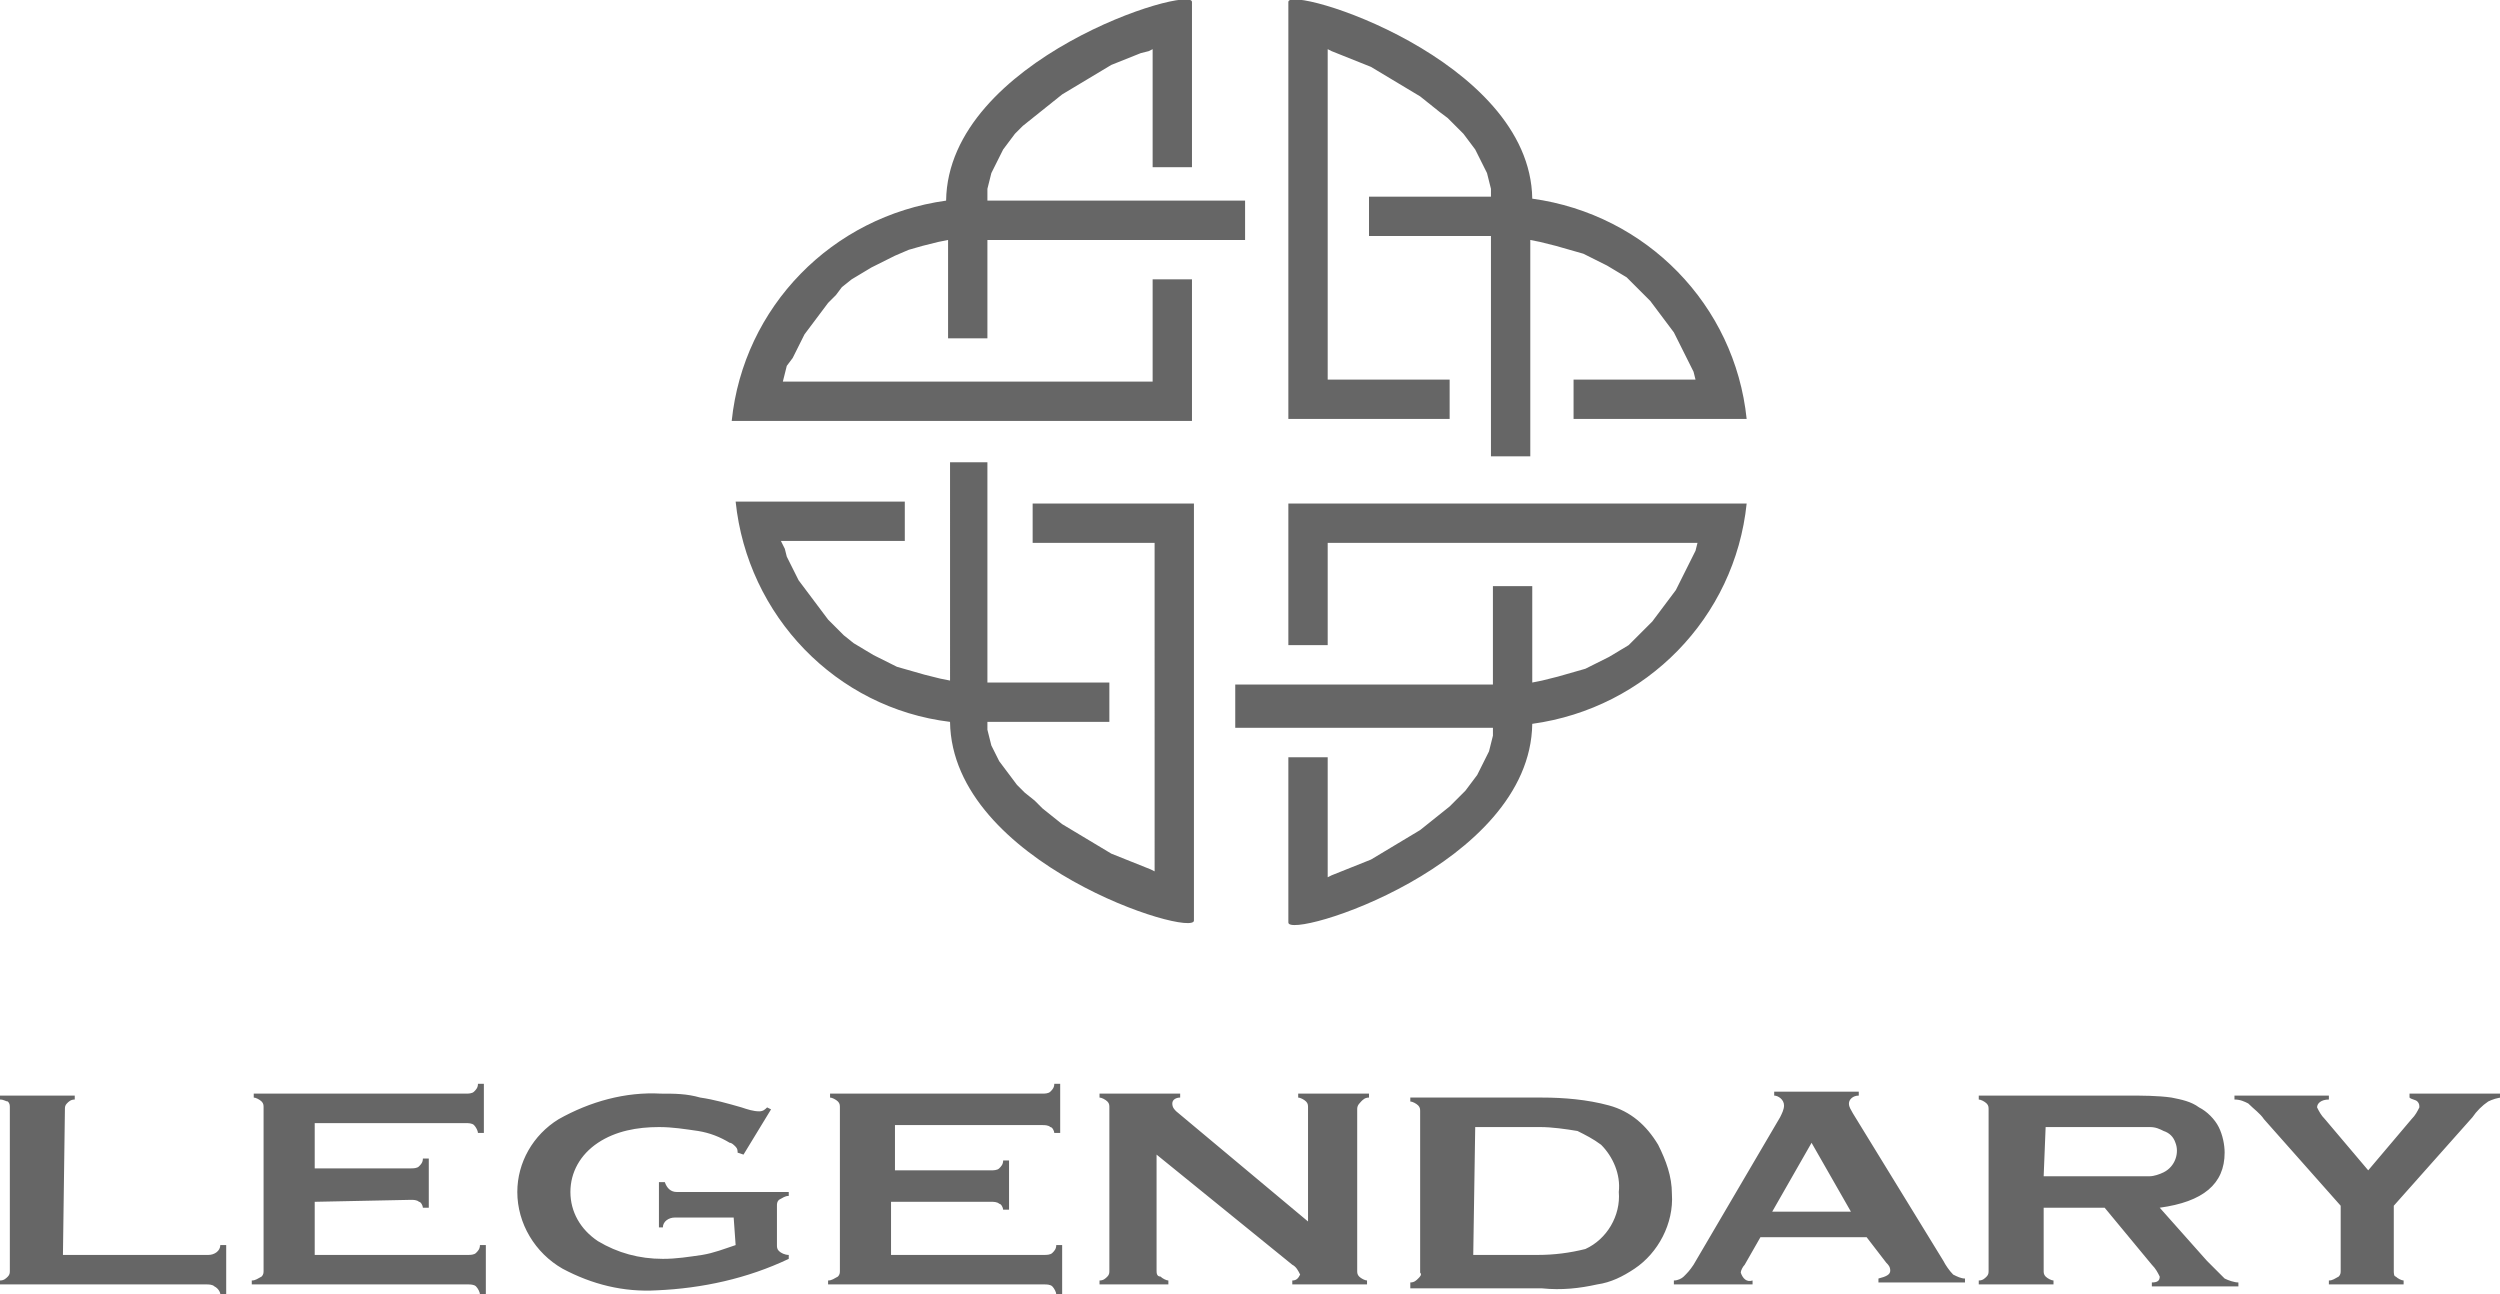 <?xml version="1.0" encoding="utf-8"?>
<!-- Generator: Adobe Illustrator 23.0.1, SVG Export Plug-In . SVG Version: 6.00 Build 0)  -->
<svg version="1.1" id="Page_1" xmlns="http://www.w3.org/2000/svg" xmlns:xlink="http://www.w3.org/1999/xlink" x="0px" y="0px"
	 viewBox="0 0 127.1 65.8" style="enable-background:new 0 0 127.1 65.8;" xml:space="preserve">
<style type="text/css">
	.st0{fill:#666666;}
</style>
<title>Legendary_Pictures</title>
<g id="_ÎÓÈ_1-2">
	<path class="st0" d="M65.5,0.1v21.2h8.2v-2h-6.2V2.5l0.2,0.1l0.5,0.2l0.5,0.2l0.5,0.2l0.5,0.2l0.5,0.3l0.5,0.3l0.5,0.3l0.5,0.3
		l0.5,0.3l0.5,0.4l0.5,0.4L73.6,6L74,6.4l0.4,0.4l0.3,0.4L75,7.6l0.2,0.4l0.2,0.4l0.2,0.4l0.1,0.4l0.1,0.4v0.4h-6.2v2h6.2v11.2h2
		V12.2l0.5,0.1l0.8,0.2l0.7,0.2l0.7,0.2l0.6,0.3l0.6,0.3l0.5,0.3l0.5,0.3l0.4,0.4l0.4,0.4l0.4,0.4l0.3,0.4l0.3,0.4l0.3,0.4l0.3,0.4
		l0.2,0.4l0.2,0.4l0.2,0.4l0.2,0.4l0.2,0.4l0.1,0.4l0,0H80v2h8.8c-0.6-5.8-5.1-10.4-10.9-11.2C77.8,3,65.5-0.8,65.5,0.1L65.5,0.1z
		 M50.2,10.2h13.1v2H50.2v5h-2v-5l-0.5,0.1l-0.8,0.2l-0.7,0.2L45.5,13l-0.6,0.3l-0.6,0.3l-0.5,0.3l-0.5,0.3l-0.5,0.4L42.5,15
		l-0.4,0.4l-0.3,0.4l-0.3,0.4l-0.3,0.4L40.9,17l-0.2,0.4l-0.2,0.4l-0.2,0.4L40,18.6L39.9,19l-0.1,0.4l0,0h18.8v-5.2h2v7.2H37.2
		c0.6-5.8,5.1-10.4,10.9-11.2C48.2,3,60.6-0.8,60.6,0.1v8.4h-2V2.5l-0.2,0.1L58,2.7l-0.5,0.2L57,3.1l-0.5,0.2L56,3.6l-0.5,0.3
		l-0.5,0.3l-0.5,0.3l-0.5,0.3l-0.5,0.4l-0.5,0.4L52.5,6L52,6.4l-0.4,0.4l-0.3,0.4L51,7.6l-0.2,0.4l-0.2,0.4l-0.2,0.4l-0.1,0.4
		l-0.1,0.4L50.2,10.2L50.2,10.2L50.2,10.2z M50.2,23.5v11.2h6.2v2h-6.2v0.4l0.1,0.4l0.1,0.4l0.2,0.4l0.2,0.4l0.3,0.4l0.3,0.4
		l0.3,0.4l0.4,0.4l0.5,0.4l0.4,0.4l0.5,0.4l0.5,0.4l0.5,0.3l0.5,0.3l0.5,0.3l0.5,0.3l0.5,0.3l0.5,0.2l0.5,0.2l0.5,0.2l0.5,0.2
		l0.2,0.1V27.6h-6.2v-2h8.2v21.2c0,0.9-12.3-2.9-12.4-10.1c-5.8-0.7-10.3-5.4-10.9-11.2H46v2h-6.3l0,0l0.2,0.4l0.1,0.4l0.2,0.4
		l0.2,0.4l0.2,0.4l0.3,0.4l0.3,0.4l0.3,0.4l0.3,0.4l0.3,0.4l0.4,0.4l0.4,0.4l0.5,0.4l0.5,0.3l0.5,0.3l0.6,0.3l0.6,0.3l0.7,0.2
		l0.7,0.2l0.8,0.2l0.5,0.1V23.5H50.2L50.2,23.5z M62.8,34.8h13.1v-5h2v4.9l0.5-0.1l0.8-0.2l0.7-0.2l0.7-0.2l0.6-0.3l0.6-0.3l0.5-0.3
		l0.5-0.3l0.4-0.4l0.4-0.4l0.4-0.4l0.3-0.4l0.3-0.4l0.3-0.4l0.3-0.4l0.2-0.4l0.2-0.4l0.2-0.4l0.2-0.4l0.2-0.4l0.1-0.4l0,0H67.5v5.2
		h-2v-7.2h23.3c-0.6,5.8-5.1,10.4-10.9,11.2c-0.1,7.2-12.4,11-12.4,10.1v-8.4h2v6.1l0.2-0.1l0.5-0.2l0.5-0.2l0.5-0.2l0.5-0.2
		l0.5-0.3l0.5-0.3l0.5-0.3l0.5-0.3l0.5-0.3l0.5-0.4l0.5-0.4l0.5-0.4l0.4-0.4l0.4-0.4l0.3-0.4l0.3-0.4l0.2-0.4l0.2-0.4l0.2-0.4
		l0.1-0.4l0.1-0.4v-0.4H62.8V34.8L62.8,34.8L62.8,34.8z"/>
	<path class="st0" d="M3.2,63.8h7.4c0.3,0,0.6-0.2,0.6-0.5h0.3v2.5h-0.3c0-0.1-0.1-0.3-0.3-0.4c-0.1-0.1-0.3-0.1-0.4-0.1H0v-0.2
		c0.2,0,0.3-0.1,0.4-0.2c0.1-0.1,0.1-0.2,0.1-0.3v-8.3c0-0.1,0-0.2-0.1-0.3C0.3,56,0.2,55.9,0,55.9v-0.2h3.8v0.2
		c-0.2,0-0.3,0.1-0.4,0.2c-0.1,0.1-0.1,0.2-0.1,0.3L3.2,63.8L3.2,63.8L3.2,63.8z M16,61.1v2.7h7.8c0.1,0,0.3,0,0.4-0.1
		c0.1-0.1,0.2-0.2,0.2-0.4h0.3v2.5h-0.3c0-0.1-0.1-0.3-0.2-0.4c-0.1-0.1-0.3-0.1-0.4-0.1h-11v-0.2c0.2,0,0.3-0.1,0.5-0.2
		c0.1-0.1,0.1-0.2,0.1-0.3v-8.3c0-0.1,0-0.2-0.1-0.3c-0.1-0.1-0.3-0.2-0.4-0.2v-0.2h10.8c0.1,0,0.3,0,0.4-0.1
		c0.1-0.1,0.2-0.2,0.2-0.4h0.3v2.5h-0.3c0-0.1-0.1-0.3-0.2-0.4c-0.1-0.1-0.3-0.1-0.4-0.1H16v2.3h4.9c0.1,0,0.3,0,0.4-0.1
		c0.1-0.1,0.2-0.2,0.2-0.4h0.3v2.5h-0.3c0-0.1-0.1-0.3-0.2-0.3c-0.1-0.1-0.3-0.1-0.4-0.1L16,61.1L16,61.1z M37.3,61.9h-3
		c-0.3,0-0.6,0.2-0.6,0.5h-0.2v-2.3h0.3c0.1,0.3,0.3,0.5,0.6,0.5h5.7v0.2c-0.2,0-0.3,0.1-0.5,0.2c-0.1,0.1-0.1,0.2-0.1,0.3v2
		c0,0.1,0,0.2,0.1,0.3c0.1,0.1,0.3,0.2,0.5,0.2V64c-2.1,1-4.4,1.5-6.7,1.6c-1.7,0.1-3.3-0.3-4.8-1.1c-1.4-0.8-2.3-2.3-2.3-3.9
		c0-1.5,0.8-2.9,2.1-3.7c1.6-0.9,3.4-1.4,5.2-1.3c0.7,0,1.3,0,2,0.2c0.7,0.1,1.4,0.3,2.1,0.5c0.3,0.1,0.6,0.2,0.9,0.2
		c0.2,0,0.3-0.1,0.4-0.2l0.2,0.1l-1.4,2.3l-0.3-0.1c0-0.1,0-0.2-0.1-0.3c-0.1-0.1-0.2-0.2-0.3-0.2c-0.5-0.3-1-0.5-1.6-0.6
		c-0.7-0.1-1.3-0.2-2-0.2c-1.1,0-2.2,0.2-3.1,0.8c-0.9,0.6-1.4,1.5-1.4,2.5c0,1,0.5,1.9,1.4,2.5c1,0.6,2.1,0.9,3.3,0.9
		c0.7,0,1.3-0.1,2-0.2c0.6-0.1,1.1-0.3,1.7-0.5L37.3,61.9L37.3,61.9L37.3,61.9z M45.3,61.1v2.7h7.8c0.1,0,0.3,0,0.4-0.1
		c0.1-0.1,0.2-0.2,0.2-0.4H54v2.5h-0.3c0-0.1-0.1-0.3-0.2-0.4c-0.1-0.1-0.3-0.1-0.4-0.1h-11v-0.2c0.2,0,0.3-0.1,0.5-0.2
		c0.1-0.1,0.1-0.2,0.1-0.3v-8.3c0-0.1,0-0.2-0.1-0.3c-0.1-0.1-0.3-0.2-0.4-0.2v-0.2h10.8c0.1,0,0.3,0,0.4-0.1
		c0.1-0.1,0.2-0.2,0.2-0.4h0.3v2.5h-0.3c0-0.1-0.1-0.3-0.2-0.3c-0.1-0.1-0.3-0.1-0.4-0.1h-7.5v2.3h4.9c0.1,0,0.3,0,0.4-0.1
		c0.1-0.1,0.2-0.2,0.2-0.4h0.3v2.5h-0.3c0-0.1-0.1-0.3-0.2-0.3c-0.1-0.1-0.3-0.1-0.4-0.1L45.3,61.1L45.3,61.1z M58.8,58.7v5.9
		c0,0.1,0,0.3,0.2,0.3c0.1,0.1,0.3,0.2,0.4,0.2v0.2h-3.5v-0.2c0.2,0,0.3-0.1,0.4-0.2c0.1-0.1,0.1-0.2,0.1-0.3v-8.3
		c0-0.1,0-0.2-0.1-0.3c-0.1-0.1-0.3-0.2-0.4-0.2v-0.2H60v0.2c-0.2,0-0.4,0.1-0.4,0.3c0,0.2,0.1,0.3,0.2,0.4l6.7,5.6v-5.8
		c0-0.1,0-0.2-0.1-0.3c-0.1-0.1-0.3-0.2-0.4-0.2v-0.2h3.6v0.2c-0.2,0-0.3,0.1-0.4,0.2C69,56.2,69,56.3,69,56.4v8.2
		c0,0.1,0,0.2,0.1,0.3c0.1,0.1,0.3,0.2,0.4,0.2v0.2h-3.8v-0.2c0.2,0,0.3-0.1,0.4-0.3c-0.1-0.2-0.2-0.4-0.4-0.5L58.8,58.7L58.8,58.7
		L58.8,58.7z M72.2,64.7v-8.2c0-0.1,0-0.2-0.1-0.3c-0.1-0.1-0.3-0.2-0.4-0.2v-0.2h6.7c1.1,0,2.3,0.1,3.4,0.4c1.1,0.3,1.9,1,2.5,2
		c0.4,0.8,0.7,1.6,0.7,2.5c0.1,1.5-0.7,3-1.9,3.8c-0.6,0.4-1.2,0.7-1.9,0.8c-0.9,0.2-1.8,0.3-2.8,0.2h-6.7v-0.3
		c0.2,0,0.3-0.1,0.4-0.2C72.2,64.9,72.3,64.8,72.2,64.7L72.2,64.7L72.2,64.7z M74.9,63.8h3.3c0.8,0,1.6-0.1,2.4-0.3
		c1.1-0.5,1.8-1.7,1.7-2.9c0.1-0.9-0.3-1.8-0.9-2.4c-0.4-0.3-0.8-0.5-1.2-0.7c-0.6-0.1-1.3-0.2-1.9-0.2h-3.3L74.9,63.8L74.9,63.8
		L74.9,63.8z M94.9,62.9h-5.4l-0.8,1.4c-0.1,0.1-0.2,0.3-0.2,0.4c0.1,0.3,0.3,0.5,0.6,0.4v0.2h-4v-0.2c0.2,0,0.4-0.1,0.5-0.2
		c0.2-0.2,0.3-0.3,0.5-0.6l4.4-7.5c0.1-0.2,0.2-0.4,0.2-0.6c0-0.3-0.3-0.5-0.5-0.5v-0.2h4.3v0.2c-0.3,0-0.5,0.2-0.5,0.4
		c0,0.2,0.1,0.3,0.2,0.5l4.6,7.5c0.1,0.2,0.3,0.5,0.5,0.7c0.2,0.1,0.4,0.2,0.6,0.2v0.2h-4.4v-0.2c0.4-0.1,0.6-0.2,0.6-0.4
		c0-0.2-0.1-0.3-0.2-0.4L94.9,62.9L94.9,62.9L94.9,62.9z M94.1,61.6l-2-3.5l-2,3.5H94.1L94.1,61.6z M103.9,61.4v3.2
		c0,0.1,0,0.2,0.1,0.3c0.1,0.1,0.3,0.2,0.4,0.2v0.2h-3.8v-0.2c0.2,0,0.3-0.1,0.4-0.2c0.1-0.1,0.1-0.2,0.1-0.3v-8.2
		c0-0.1,0-0.2-0.1-0.3c-0.1-0.1-0.3-0.2-0.4-0.2v-0.2h7.6c0.7,0,1.5,0,2.2,0.1c0.5,0.1,1,0.2,1.4,0.5c0.4,0.2,0.8,0.6,1,1
		c0.2,0.4,0.3,0.9,0.3,1.3c0,1.6-1.1,2.5-3.3,2.8l2.4,2.7c0.3,0.3,0.6,0.6,0.9,0.9c0.2,0.1,0.5,0.2,0.7,0.2v0.2h-4.4v-0.2
		c0.3,0,0.4-0.1,0.4-0.3c-0.1-0.2-0.2-0.4-0.4-0.6l-2.4-2.9L103.9,61.4L103.9,61.4z M103.9,59.8h4.1c0.4,0,0.8,0,1.3,0
		c0.2,0,0.5-0.1,0.7-0.2c0.6-0.3,0.8-1,0.6-1.5c-0.1-0.3-0.3-0.5-0.6-0.6c-0.2-0.1-0.4-0.2-0.7-0.2c-0.2,0-0.7,0-1.3,0h-4
		L103.9,59.8L103.9,59.8L103.9,59.8z M121.7,61.3v3.3c0,0.1,0,0.3,0.1,0.3c0.1,0.1,0.3,0.2,0.4,0.2v0.2h-3.8v-0.2
		c0.2,0,0.3-0.1,0.5-0.2c0.1-0.1,0.1-0.2,0.1-0.3v-3.3l-3.9-4.4c-0.2-0.3-0.5-0.5-0.8-0.8c-0.2-0.1-0.4-0.2-0.7-0.2v-0.2h4.8v0.2
		c-0.4,0-0.6,0.2-0.6,0.4c0.1,0.2,0.2,0.4,0.4,0.6l2.2,2.6l2.2-2.6c0.2-0.2,0.3-0.4,0.4-0.6c0-0.1,0-0.2-0.1-0.3
		c-0.1-0.1-0.3-0.1-0.4-0.2v-0.2h4.7v0.2c-0.2,0-0.5,0.1-0.7,0.2c-0.3,0.2-0.6,0.5-0.8,0.8L121.7,61.3L121.7,61.3L121.7,61.3z"/>
</g>
</svg>
